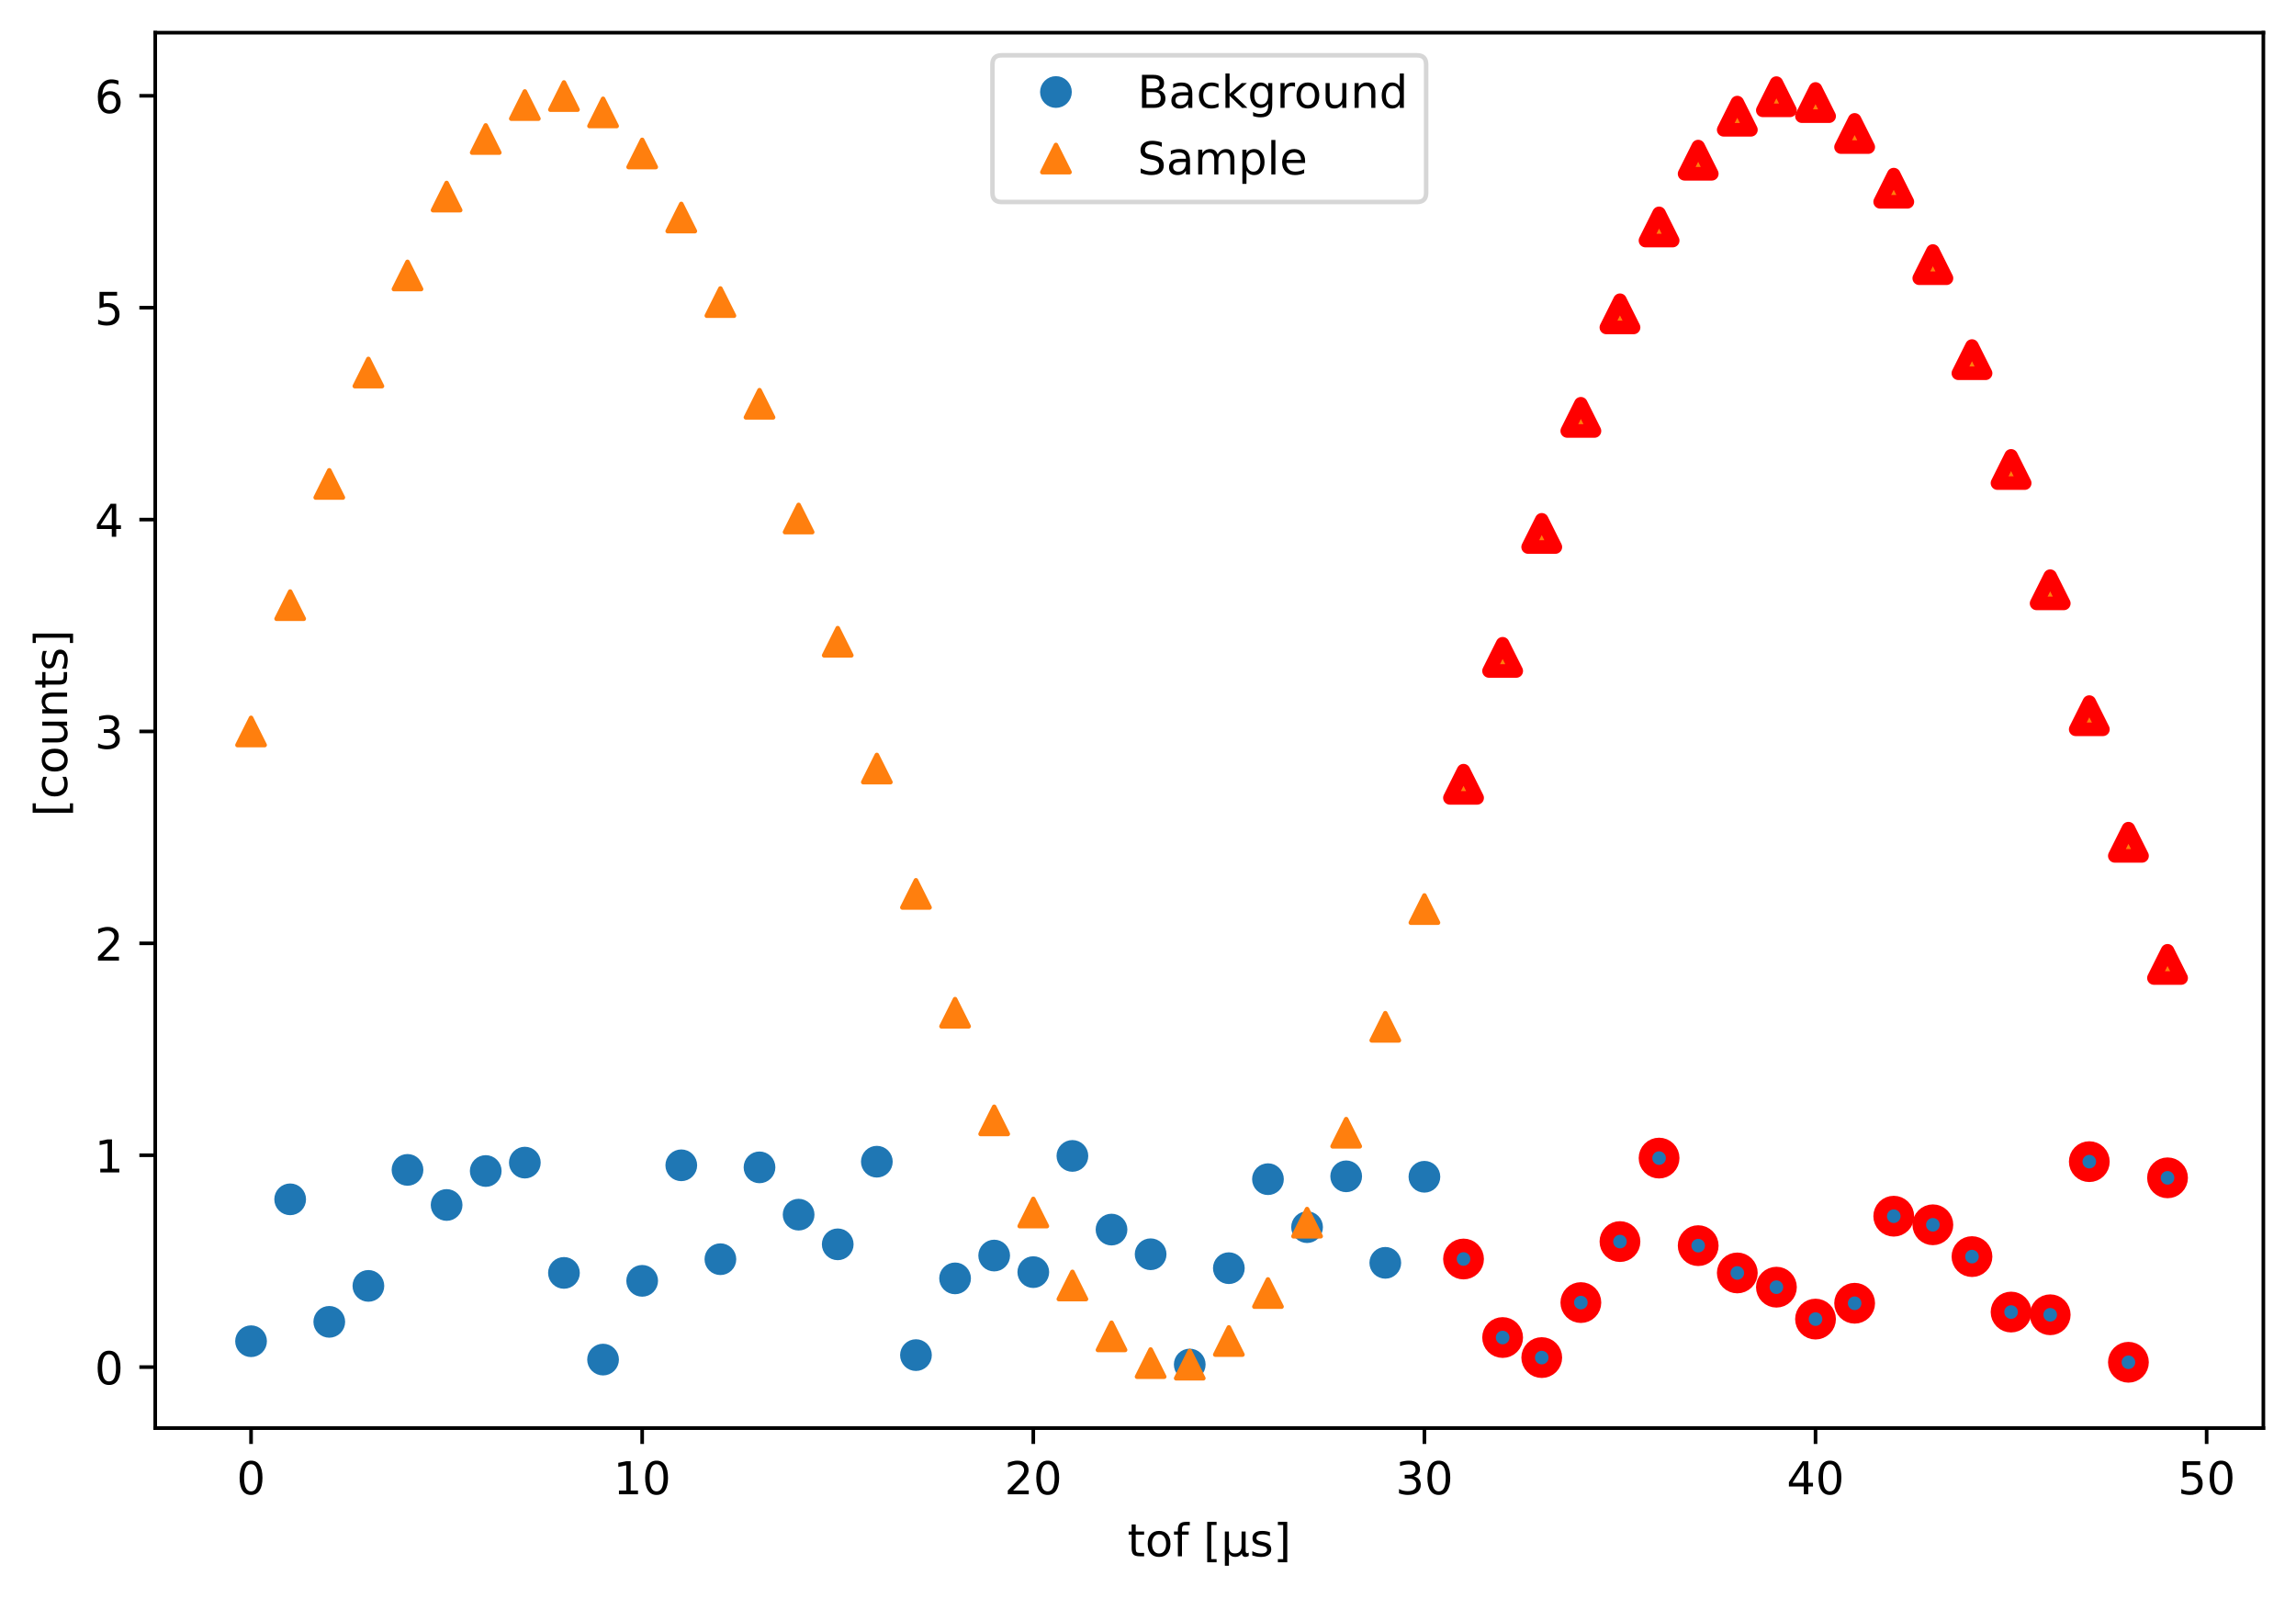 <?xml version="1.0" encoding="utf-8" standalone="no"?>
<!DOCTYPE svg PUBLIC "-//W3C//DTD SVG 1.1//EN"
  "http://www.w3.org/Graphics/SVG/1.1/DTD/svg11.dtd">
<!-- Created with matplotlib (https://matplotlib.org/) -->
<svg height="352.564pt" version="1.1" viewBox="0 0 506.441 352.564" width="506.441pt" xmlns="http://www.w3.org/2000/svg" xmlns:xlink="http://www.w3.org/1999/xlink">
 <defs>
  <style type="text/css">
*{stroke-linecap:butt;stroke-linejoin:round;}
  </style>
 </defs>
 <g id="figure_1">
  <g id="patch_1">
   <path d="M -0 352.564 
L 506.441 352.564 
L 506.441 0 
L -0 0 
z
" style="fill:#ffffff;"/>
  </g>
  <g id="axes_1">
   <g id="patch_2">
    <path d="M 34.241 315.007 
L 499.241 315.007 
L 499.241 7.2 
L 34.241 7.2 
z
" style="fill:#ffffff;"/>
   </g>
   <g id="matplotlib.axis_1">
    <g id="xtick_1">
     <g id="line2d_1">
      <defs>
       <path d="M 0 0 
L 0 3.5 
" id="m956b25d2ce" style="stroke:#000000;stroke-width:0.8;"/>
      </defs>
      <g>
       <use style="stroke:#000000;stroke-width:0.8;" x="55.377" xlink:href="#m956b25d2ce" y="315.007"/>
      </g>
     </g>
     <g id="text_1">
      <!-- 0 -->
      <defs>
       <path d="M 31.781 66.406 
Q 24.172 66.406 20.328 58.906 
Q 16.5 51.422 16.5 36.375 
Q 16.5 21.391 20.328 13.891 
Q 24.172 6.391 31.781 6.391 
Q 39.453 6.391 43.281 13.891 
Q 47.125 21.391 47.125 36.375 
Q 47.125 51.422 43.281 58.906 
Q 39.453 66.406 31.781 66.406 
z
M 31.781 74.219 
Q 44.047 74.219 50.516 64.516 
Q 56.984 54.828 56.984 36.375 
Q 56.984 17.969 50.516 8.266 
Q 44.047 -1.422 31.781 -1.422 
Q 19.531 -1.422 13.062 8.266 
Q 6.594 17.969 6.594 36.375 
Q 6.594 54.828 13.062 64.516 
Q 19.531 74.219 31.781 74.219 
z
" id="DejaVuSans-48"/>
      </defs>
      <g transform="translate(52.196 329.606)scale(0.1 -0.1)">
       <use xlink:href="#DejaVuSans-48"/>
      </g>
     </g>
    </g>
    <g id="xtick_2">
     <g id="line2d_2">
      <g>
       <use style="stroke:#000000;stroke-width:0.8;" x="141.648" xlink:href="#m956b25d2ce" y="315.007"/>
      </g>
     </g>
     <g id="text_2">
      <!-- 10 -->
      <defs>
       <path d="M 12.406 8.297 
L 28.516 8.297 
L 28.516 63.922 
L 10.984 60.406 
L 10.984 69.391 
L 28.422 72.906 
L 38.281 72.906 
L 38.281 8.297 
L 54.391 8.297 
L 54.391 0 
L 12.406 0 
z
" id="DejaVuSans-49"/>
      </defs>
      <g transform="translate(135.285 329.606)scale(0.1 -0.1)">
       <use xlink:href="#DejaVuSans-49"/>
       <use x="63.623" xlink:href="#DejaVuSans-48"/>
      </g>
     </g>
    </g>
    <g id="xtick_3">
     <g id="line2d_3">
      <g>
       <use style="stroke:#000000;stroke-width:0.8;" x="227.919" xlink:href="#m956b25d2ce" y="315.007"/>
      </g>
     </g>
     <g id="text_3">
      <!-- 20 -->
      <defs>
       <path d="M 19.188 8.297 
L 53.609 8.297 
L 53.609 0 
L 7.328 0 
L 7.328 8.297 
Q 12.938 14.109 22.625 23.891 
Q 32.328 33.688 34.812 36.531 
Q 39.547 41.844 41.422 45.531 
Q 43.312 49.219 43.312 52.781 
Q 43.312 58.594 39.234 62.25 
Q 35.156 65.922 28.609 65.922 
Q 23.969 65.922 18.812 64.312 
Q 13.672 62.703 7.812 59.422 
L 7.812 69.391 
Q 13.766 71.781 18.938 73 
Q 24.125 74.219 28.422 74.219 
Q 39.75 74.219 46.484 68.547 
Q 53.219 62.891 53.219 53.422 
Q 53.219 48.922 51.531 44.891 
Q 49.859 40.875 45.406 35.406 
Q 44.188 33.984 37.641 27.219 
Q 31.109 20.453 19.188 8.297 
z
" id="DejaVuSans-50"/>
      </defs>
      <g transform="translate(221.556 329.606)scale(0.1 -0.1)">
       <use xlink:href="#DejaVuSans-50"/>
       <use x="63.623" xlink:href="#DejaVuSans-48"/>
      </g>
     </g>
    </g>
    <g id="xtick_4">
     <g id="line2d_4">
      <g>
       <use style="stroke:#000000;stroke-width:0.8;" x="314.19" xlink:href="#m956b25d2ce" y="315.007"/>
      </g>
     </g>
     <g id="text_4">
      <!-- 30 -->
      <defs>
       <path d="M 40.578 39.312 
Q 47.656 37.797 51.625 33 
Q 55.609 28.219 55.609 21.188 
Q 55.609 10.406 48.188 4.484 
Q 40.766 -1.422 27.094 -1.422 
Q 22.516 -1.422 17.656 -0.516 
Q 12.797 0.391 7.625 2.203 
L 7.625 11.719 
Q 11.719 9.328 16.594 8.109 
Q 21.484 6.891 26.812 6.891 
Q 36.078 6.891 40.938 10.547 
Q 45.797 14.203 45.797 21.188 
Q 45.797 27.641 41.281 31.266 
Q 36.766 34.906 28.719 34.906 
L 20.219 34.906 
L 20.219 43.016 
L 29.109 43.016 
Q 36.375 43.016 40.234 45.922 
Q 44.094 48.828 44.094 54.297 
Q 44.094 59.906 40.109 62.906 
Q 36.141 65.922 28.719 65.922 
Q 24.656 65.922 20.016 65.031 
Q 15.375 64.156 9.812 62.312 
L 9.812 71.094 
Q 15.438 72.656 20.344 73.438 
Q 25.25 74.219 29.594 74.219 
Q 40.828 74.219 47.359 69.109 
Q 53.906 64.016 53.906 55.328 
Q 53.906 49.266 50.438 45.094 
Q 46.969 40.922 40.578 39.312 
z
" id="DejaVuSans-51"/>
      </defs>
      <g transform="translate(307.827 329.606)scale(0.1 -0.1)">
       <use xlink:href="#DejaVuSans-51"/>
       <use x="63.623" xlink:href="#DejaVuSans-48"/>
      </g>
     </g>
    </g>
    <g id="xtick_5">
     <g id="line2d_5">
      <g>
       <use style="stroke:#000000;stroke-width:0.8;" x="400.46" xlink:href="#m956b25d2ce" y="315.007"/>
      </g>
     </g>
     <g id="text_5">
      <!-- 40 -->
      <defs>
       <path d="M 37.797 64.312 
L 12.891 25.391 
L 37.797 25.391 
z
M 35.203 72.906 
L 47.609 72.906 
L 47.609 25.391 
L 58.016 25.391 
L 58.016 17.188 
L 47.609 17.188 
L 47.609 0 
L 37.797 0 
L 37.797 17.188 
L 4.891 17.188 
L 4.891 26.703 
z
" id="DejaVuSans-52"/>
      </defs>
      <g transform="translate(394.098 329.606)scale(0.1 -0.1)">
       <use xlink:href="#DejaVuSans-52"/>
       <use x="63.623" xlink:href="#DejaVuSans-48"/>
      </g>
     </g>
    </g>
    <g id="xtick_6">
     <g id="line2d_6">
      <g>
       <use style="stroke:#000000;stroke-width:0.8;" x="486.731" xlink:href="#m956b25d2ce" y="315.007"/>
      </g>
     </g>
     <g id="text_6">
      <!-- 50 -->
      <defs>
       <path d="M 10.797 72.906 
L 49.516 72.906 
L 49.516 64.594 
L 19.828 64.594 
L 19.828 46.734 
Q 21.969 47.469 24.109 47.828 
Q 26.266 48.188 28.422 48.188 
Q 40.625 48.188 47.75 41.5 
Q 54.891 34.812 54.891 23.391 
Q 54.891 11.625 47.562 5.094 
Q 40.234 -1.422 26.906 -1.422 
Q 22.312 -1.422 17.547 -0.641 
Q 12.797 0.141 7.719 1.703 
L 7.719 11.625 
Q 12.109 9.234 16.797 8.062 
Q 21.484 6.891 26.703 6.891 
Q 35.156 6.891 40.078 11.328 
Q 45.016 15.766 45.016 23.391 
Q 45.016 31 40.078 35.438 
Q 35.156 39.891 26.703 39.891 
Q 22.75 39.891 18.812 39.016 
Q 14.891 38.141 10.797 36.281 
z
" id="DejaVuSans-53"/>
      </defs>
      <g transform="translate(480.369 329.606)scale(0.1 -0.1)">
       <use xlink:href="#DejaVuSans-53"/>
       <use x="63.623" xlink:href="#DejaVuSans-48"/>
      </g>
     </g>
    </g>
    <g id="text_7">
     <!-- tof [μs] -->
     <defs>
      <path d="M 18.312 70.219 
L 18.312 54.688 
L 36.812 54.688 
L 36.812 47.703 
L 18.312 47.703 
L 18.312 18.016 
Q 18.312 11.328 20.141 9.422 
Q 21.969 7.516 27.594 7.516 
L 36.812 7.516 
L 36.812 0 
L 27.594 0 
Q 17.188 0 13.234 3.875 
Q 9.281 7.766 9.281 18.016 
L 9.281 47.703 
L 2.688 47.703 
L 2.688 54.688 
L 9.281 54.688 
L 9.281 70.219 
z
" id="DejaVuSans-116"/>
      <path d="M 30.609 48.391 
Q 23.391 48.391 19.188 42.75 
Q 14.984 37.109 14.984 27.297 
Q 14.984 17.484 19.156 11.844 
Q 23.344 6.203 30.609 6.203 
Q 37.797 6.203 41.984 11.859 
Q 46.188 17.531 46.188 27.297 
Q 46.188 37.016 41.984 42.703 
Q 37.797 48.391 30.609 48.391 
z
M 30.609 56 
Q 42.328 56 49.016 48.375 
Q 55.719 40.766 55.719 27.297 
Q 55.719 13.875 49.016 6.219 
Q 42.328 -1.422 30.609 -1.422 
Q 18.844 -1.422 12.172 6.219 
Q 5.516 13.875 5.516 27.297 
Q 5.516 40.766 12.172 48.375 
Q 18.844 56 30.609 56 
z
" id="DejaVuSans-111"/>
      <path d="M 37.109 75.984 
L 37.109 68.5 
L 28.516 68.5 
Q 23.688 68.5 21.797 66.547 
Q 19.922 64.594 19.922 59.516 
L 19.922 54.688 
L 34.719 54.688 
L 34.719 47.703 
L 19.922 47.703 
L 19.922 0 
L 10.891 0 
L 10.891 47.703 
L 2.297 47.703 
L 2.297 54.688 
L 10.891 54.688 
L 10.891 58.5 
Q 10.891 67.625 15.141 71.797 
Q 19.391 75.984 28.609 75.984 
z
" id="DejaVuSans-102"/>
      <path id="DejaVuSans-32"/>
      <path d="M 8.594 75.984 
L 29.297 75.984 
L 29.297 69 
L 17.578 69 
L 17.578 -6.203 
L 29.297 -6.203 
L 29.297 -13.188 
L 8.594 -13.188 
z
" id="DejaVuSans-91"/>
      <path d="M 8.5 -20.797 
L 8.5 54.688 
L 17.484 54.688 
L 17.484 20.703 
Q 17.484 13.625 20.844 10 
Q 24.219 6.391 30.812 6.391 
Q 38.031 6.391 41.672 10.484 
Q 45.312 14.594 45.312 22.797 
L 45.312 54.688 
L 54.297 54.688 
L 54.297 12.594 
Q 54.297 9.672 55.141 8.281 
Q 56 6.891 57.812 6.891 
Q 58.25 6.891 59.031 7.156 
Q 59.812 7.422 61.188 8.016 
L 61.188 0.781 
Q 59.188 -0.344 57.391 -0.875 
Q 55.609 -1.422 53.906 -1.422 
Q 50.531 -1.422 48.531 0.484 
Q 46.531 2.391 45.797 6.297 
Q 43.359 2.438 39.812 0.5 
Q 36.281 -1.422 31.5 -1.422 
Q 26.516 -1.422 23.016 0.484 
Q 19.531 2.391 17.484 6.203 
L 17.484 -20.797 
z
" id="DejaVuSans-956"/>
      <path d="M 44.281 53.078 
L 44.281 44.578 
Q 40.484 46.531 36.375 47.5 
Q 32.281 48.484 27.875 48.484 
Q 21.188 48.484 17.844 46.438 
Q 14.5 44.391 14.5 40.281 
Q 14.5 37.156 16.891 35.375 
Q 19.281 33.594 26.516 31.984 
L 29.594 31.297 
Q 39.156 29.25 43.188 25.516 
Q 47.219 21.781 47.219 15.094 
Q 47.219 7.469 41.188 3.016 
Q 35.156 -1.422 24.609 -1.422 
Q 20.219 -1.422 15.453 -0.562 
Q 10.688 0.297 5.422 2 
L 5.422 11.281 
Q 10.406 8.688 15.234 7.391 
Q 20.062 6.109 24.812 6.109 
Q 31.156 6.109 34.562 8.281 
Q 37.984 10.453 37.984 14.406 
Q 37.984 18.062 35.516 20.016 
Q 33.062 21.969 24.703 23.781 
L 21.578 24.516 
Q 13.234 26.266 9.516 29.906 
Q 5.812 33.547 5.812 39.891 
Q 5.812 47.609 11.281 51.797 
Q 16.75 56 26.812 56 
Q 31.781 56 36.172 55.266 
Q 40.578 54.547 44.281 53.078 
z
" id="DejaVuSans-115"/>
      <path d="M 30.422 75.984 
L 30.422 -13.188 
L 9.719 -13.188 
L 9.719 -6.203 
L 21.391 -6.203 
L 21.391 69 
L 9.719 69 
L 9.719 75.984 
z
" id="DejaVuSans-93"/>
     </defs>
     <g transform="translate(248.684 343.284)scale(0.1 -0.1)">
      <use xlink:href="#DejaVuSans-116"/>
      <use x="39.209" xlink:href="#DejaVuSans-111"/>
      <use x="100.391" xlink:href="#DejaVuSans-102"/>
      <use x="135.596" xlink:href="#DejaVuSans-32"/>
      <use x="167.383" xlink:href="#DejaVuSans-91"/>
      <use x="206.396" xlink:href="#DejaVuSans-956"/>
      <use x="270.02" xlink:href="#DejaVuSans-115"/>
      <use x="322.119" xlink:href="#DejaVuSans-93"/>
     </g>
    </g>
   </g>
   <g id="matplotlib.axis_2">
    <g id="ytick_1">
     <g id="line2d_7">
      <defs>
       <path d="M 0 0 
L -3.5 0 
" id="md25f27fea9" style="stroke:#000000;stroke-width:0.8;"/>
      </defs>
      <g>
       <use style="stroke:#000000;stroke-width:0.8;" x="34.241" xlink:href="#md25f27fea9" y="301.554"/>
      </g>
     </g>
     <g id="text_8">
      <!-- 0 -->
      <g transform="translate(20.878 305.353)scale(0.1 -0.1)">
       <use xlink:href="#DejaVuSans-48"/>
      </g>
     </g>
    </g>
    <g id="ytick_2">
     <g id="line2d_8">
      <g>
       <use style="stroke:#000000;stroke-width:0.8;" x="34.241" xlink:href="#md25f27fea9" y="254.817"/>
      </g>
     </g>
     <g id="text_9">
      <!-- 1 -->
      <g transform="translate(20.878 258.616)scale(0.1 -0.1)">
       <use xlink:href="#DejaVuSans-49"/>
      </g>
     </g>
    </g>
    <g id="ytick_3">
     <g id="line2d_9">
      <g>
       <use style="stroke:#000000;stroke-width:0.8;" x="34.241" xlink:href="#md25f27fea9" y="208.08"/>
      </g>
     </g>
     <g id="text_10">
      <!-- 2 -->
      <g transform="translate(20.878 211.879)scale(0.1 -0.1)">
       <use xlink:href="#DejaVuSans-50"/>
      </g>
     </g>
    </g>
    <g id="ytick_4">
     <g id="line2d_10">
      <g>
       <use style="stroke:#000000;stroke-width:0.8;" x="34.241" xlink:href="#md25f27fea9" y="161.343"/>
      </g>
     </g>
     <g id="text_11">
      <!-- 3 -->
      <g transform="translate(20.878 165.142)scale(0.1 -0.1)">
       <use xlink:href="#DejaVuSans-51"/>
      </g>
     </g>
    </g>
    <g id="ytick_5">
     <g id="line2d_11">
      <g>
       <use style="stroke:#000000;stroke-width:0.8;" x="34.241" xlink:href="#md25f27fea9" y="114.606"/>
      </g>
     </g>
     <g id="text_12">
      <!-- 4 -->
      <g transform="translate(20.878 118.405)scale(0.1 -0.1)">
       <use xlink:href="#DejaVuSans-52"/>
      </g>
     </g>
    </g>
    <g id="ytick_6">
     <g id="line2d_12">
      <g>
       <use style="stroke:#000000;stroke-width:0.8;" x="34.241" xlink:href="#md25f27fea9" y="67.869"/>
      </g>
     </g>
     <g id="text_13">
      <!-- 5 -->
      <g transform="translate(20.878 71.668)scale(0.1 -0.1)">
       <use xlink:href="#DejaVuSans-53"/>
      </g>
     </g>
    </g>
    <g id="ytick_7">
     <g id="line2d_13">
      <g>
       <use style="stroke:#000000;stroke-width:0.8;" x="34.241" xlink:href="#md25f27fea9" y="21.131"/>
      </g>
     </g>
     <g id="text_14">
      <!-- 6 -->
      <defs>
       <path d="M 33.016 40.375 
Q 26.375 40.375 22.484 35.828 
Q 18.609 31.297 18.609 23.391 
Q 18.609 15.531 22.484 10.953 
Q 26.375 6.391 33.016 6.391 
Q 39.656 6.391 43.531 10.953 
Q 47.406 15.531 47.406 23.391 
Q 47.406 31.297 43.531 35.828 
Q 39.656 40.375 33.016 40.375 
z
M 52.594 71.297 
L 52.594 62.312 
Q 48.875 64.062 45.094 64.984 
Q 41.312 65.922 37.594 65.922 
Q 27.828 65.922 22.672 59.328 
Q 17.531 52.734 16.797 39.406 
Q 19.672 43.656 24.016 45.922 
Q 28.375 48.188 33.594 48.188 
Q 44.578 48.188 50.953 41.516 
Q 57.328 34.859 57.328 23.391 
Q 57.328 12.156 50.688 5.359 
Q 44.047 -1.422 33.016 -1.422 
Q 20.359 -1.422 13.672 8.266 
Q 6.984 17.969 6.984 36.375 
Q 6.984 53.656 15.188 63.938 
Q 23.391 74.219 37.203 74.219 
Q 40.922 74.219 44.703 73.484 
Q 48.484 72.75 52.594 71.297 
z
" id="DejaVuSans-54"/>
      </defs>
      <g transform="translate(20.878 24.931)scale(0.1 -0.1)">
       <use xlink:href="#DejaVuSans-54"/>
      </g>
     </g>
    </g>
    <g id="text_15">
     <!--  [counts] -->
     <defs>
      <path d="M 48.781 52.594 
L 48.781 44.188 
Q 44.969 46.297 41.141 47.344 
Q 37.312 48.391 33.406 48.391 
Q 24.656 48.391 19.812 42.844 
Q 14.984 37.312 14.984 27.297 
Q 14.984 17.281 19.812 11.734 
Q 24.656 6.203 33.406 6.203 
Q 37.312 6.203 41.141 7.25 
Q 44.969 8.297 48.781 10.406 
L 48.781 2.094 
Q 45.016 0.344 40.984 -0.531 
Q 36.969 -1.422 32.422 -1.422 
Q 20.062 -1.422 12.781 6.344 
Q 5.516 14.109 5.516 27.297 
Q 5.516 40.672 12.859 48.328 
Q 20.219 56 33.016 56 
Q 37.156 56 41.109 55.141 
Q 45.062 54.297 48.781 52.594 
z
" id="DejaVuSans-99"/>
      <path d="M 8.5 21.578 
L 8.5 54.688 
L 17.484 54.688 
L 17.484 21.922 
Q 17.484 14.156 20.5 10.266 
Q 23.531 6.391 29.594 6.391 
Q 36.859 6.391 41.078 11.031 
Q 45.312 15.672 45.312 23.688 
L 45.312 54.688 
L 54.297 54.688 
L 54.297 0 
L 45.312 0 
L 45.312 8.406 
Q 42.047 3.422 37.719 1 
Q 33.406 -1.422 27.688 -1.422 
Q 18.266 -1.422 13.375 4.438 
Q 8.5 10.297 8.5 21.578 
z
M 31.109 56 
z
" id="DejaVuSans-117"/>
      <path d="M 54.891 33.016 
L 54.891 0 
L 45.906 0 
L 45.906 32.719 
Q 45.906 40.484 42.875 44.328 
Q 39.844 48.188 33.797 48.188 
Q 26.516 48.188 22.312 43.547 
Q 18.109 38.922 18.109 30.906 
L 18.109 0 
L 9.078 0 
L 9.078 54.688 
L 18.109 54.688 
L 18.109 46.188 
Q 21.344 51.125 25.703 53.562 
Q 30.078 56 35.797 56 
Q 45.219 56 50.047 50.172 
Q 54.891 44.344 54.891 33.016 
z
" id="DejaVuSans-110"/>
     </defs>
     <g transform="translate(14.798 183.305)rotate(-90)scale(0.1 -0.1)">
      <use xlink:href="#DejaVuSans-32"/>
      <use x="31.787" xlink:href="#DejaVuSans-91"/>
      <use x="70.801" xlink:href="#DejaVuSans-99"/>
      <use x="125.781" xlink:href="#DejaVuSans-111"/>
      <use x="186.963" xlink:href="#DejaVuSans-117"/>
      <use x="250.342" xlink:href="#DejaVuSans-110"/>
      <use x="313.721" xlink:href="#DejaVuSans-116"/>
      <use x="352.93" xlink:href="#DejaVuSans-115"/>
      <use x="405.029" xlink:href="#DejaVuSans-93"/>
     </g>
    </g>
   </g>
   <g id="patch_3">
    <path d="M 34.241 315.007 
L 34.241 7.2 
" style="fill:none;stroke:#000000;stroke-linecap:square;stroke-linejoin:miter;stroke-width:0.8;"/>
   </g>
   <g id="patch_4">
    <path d="M 499.241 315.007 
L 499.241 7.2 
" style="fill:none;stroke:#000000;stroke-linecap:square;stroke-linejoin:miter;stroke-width:0.8;"/>
   </g>
   <g id="patch_5">
    <path d="M 34.241 315.007 
L 499.241 315.007 
" style="fill:none;stroke:#000000;stroke-linecap:square;stroke-linejoin:miter;stroke-width:0.8;"/>
   </g>
   <g id="patch_6">
    <path d="M 34.241 7.2 
L 499.241 7.2 
" style="fill:none;stroke:#000000;stroke-linecap:square;stroke-linejoin:miter;stroke-width:0.8;"/>
   </g>
   <g id="legend_1">
    <g id="patch_7">
     <path d="M 220.913 44.556 
L 312.568 44.556 
Q 314.568 44.556 314.568 42.556 
L 314.568 14.2 
Q 314.568 12.2 312.568 12.2 
L 220.913 12.2 
Q 218.913 12.2 218.913 14.2 
L 218.913 42.556 
Q 218.913 44.556 220.913 44.556 
z
" style="fill:#ffffff;opacity:0.8;stroke:#cccccc;stroke-linejoin:miter;"/>
    </g>
    <g id="line2d_14"/>
    <g id="line2d_15">
     <defs>
      <path d="M 0 3 
C 0.796 3 1.559 2.684 2.121 2.121 
C 2.684 1.559 3 0.796 3 0 
C 3 -0.796 2.684 -1.559 2.121 -2.121 
C 1.559 -2.684 0.796 -3 0 -3 
C -0.796 -3 -1.559 -2.684 -2.121 -2.121 
C -2.684 -1.559 -3 -0.796 -3 0 
C -3 0.796 -2.684 1.559 -2.121 2.121 
C -1.559 2.684 -0.796 3 0 3 
z
" id="m55ad6d431c" style="stroke:#1f77b4;"/>
     </defs>
     <g>
      <use style="fill:#1f77b4;stroke:#1f77b4;" x="232.913" xlink:href="#m55ad6d431c" y="20.298"/>
     </g>
    </g>
    <g id="text_16">
     <!-- Background -->
     <defs>
      <path d="M 19.672 34.812 
L 19.672 8.109 
L 35.5 8.109 
Q 43.453 8.109 47.281 11.406 
Q 51.125 14.703 51.125 21.484 
Q 51.125 28.328 47.281 31.562 
Q 43.453 34.812 35.5 34.812 
z
M 19.672 64.797 
L 19.672 42.828 
L 34.281 42.828 
Q 41.5 42.828 45.031 45.531 
Q 48.578 48.25 48.578 53.812 
Q 48.578 59.328 45.031 62.062 
Q 41.5 64.797 34.281 64.797 
z
M 9.812 72.906 
L 35.016 72.906 
Q 46.297 72.906 52.391 68.219 
Q 58.5 63.531 58.5 54.891 
Q 58.5 48.188 55.375 44.234 
Q 52.25 40.281 46.188 39.312 
Q 53.469 37.75 57.5 32.781 
Q 61.531 27.828 61.531 20.406 
Q 61.531 10.641 54.891 5.312 
Q 48.25 0 35.984 0 
L 9.812 0 
z
" id="DejaVuSans-66"/>
      <path d="M 34.281 27.484 
Q 23.391 27.484 19.188 25 
Q 14.984 22.516 14.984 16.5 
Q 14.984 11.719 18.141 8.906 
Q 21.297 6.109 26.703 6.109 
Q 34.188 6.109 38.703 11.406 
Q 43.219 16.703 43.219 25.484 
L 43.219 27.484 
z
M 52.203 31.203 
L 52.203 0 
L 43.219 0 
L 43.219 8.297 
Q 40.141 3.328 35.547 0.953 
Q 30.953 -1.422 24.312 -1.422 
Q 15.922 -1.422 10.953 3.297 
Q 6 8.016 6 15.922 
Q 6 25.141 12.172 29.828 
Q 18.359 34.516 30.609 34.516 
L 43.219 34.516 
L 43.219 35.406 
Q 43.219 41.609 39.141 45 
Q 35.062 48.391 27.688 48.391 
Q 23 48.391 18.547 47.266 
Q 14.109 46.141 10.016 43.891 
L 10.016 52.203 
Q 14.938 54.109 19.578 55.047 
Q 24.219 56 28.609 56 
Q 40.484 56 46.344 49.844 
Q 52.203 43.703 52.203 31.203 
z
" id="DejaVuSans-97"/>
      <path d="M 9.078 75.984 
L 18.109 75.984 
L 18.109 31.109 
L 44.922 54.688 
L 56.391 54.688 
L 27.391 29.109 
L 57.625 0 
L 45.906 0 
L 18.109 26.703 
L 18.109 0 
L 9.078 0 
z
" id="DejaVuSans-107"/>
      <path d="M 45.406 27.984 
Q 45.406 37.75 41.375 43.109 
Q 37.359 48.484 30.078 48.484 
Q 22.859 48.484 18.828 43.109 
Q 14.797 37.75 14.797 27.984 
Q 14.797 18.266 18.828 12.891 
Q 22.859 7.516 30.078 7.516 
Q 37.359 7.516 41.375 12.891 
Q 45.406 18.266 45.406 27.984 
z
M 54.391 6.781 
Q 54.391 -7.172 48.188 -13.984 
Q 42 -20.797 29.203 -20.797 
Q 24.469 -20.797 20.266 -20.094 
Q 16.062 -19.391 12.109 -17.922 
L 12.109 -9.188 
Q 16.062 -11.328 19.922 -12.344 
Q 23.781 -13.375 27.781 -13.375 
Q 36.625 -13.375 41.016 -8.766 
Q 45.406 -4.156 45.406 5.172 
L 45.406 9.625 
Q 42.625 4.781 38.281 2.391 
Q 33.938 0 27.875 0 
Q 17.828 0 11.672 7.656 
Q 5.516 15.328 5.516 27.984 
Q 5.516 40.672 11.672 48.328 
Q 17.828 56 27.875 56 
Q 33.938 56 38.281 53.609 
Q 42.625 51.219 45.406 46.391 
L 45.406 54.688 
L 54.391 54.688 
z
" id="DejaVuSans-103"/>
      <path d="M 41.109 46.297 
Q 39.594 47.172 37.812 47.578 
Q 36.031 48 33.891 48 
Q 26.266 48 22.188 43.047 
Q 18.109 38.094 18.109 28.812 
L 18.109 0 
L 9.078 0 
L 9.078 54.688 
L 18.109 54.688 
L 18.109 46.188 
Q 20.953 51.172 25.484 53.578 
Q 30.031 56 36.531 56 
Q 37.453 56 38.578 55.875 
Q 39.703 55.766 41.062 55.516 
z
" id="DejaVuSans-114"/>
      <path d="M 45.406 46.391 
L 45.406 75.984 
L 54.391 75.984 
L 54.391 0 
L 45.406 0 
L 45.406 8.203 
Q 42.578 3.328 38.25 0.953 
Q 33.938 -1.422 27.875 -1.422 
Q 17.969 -1.422 11.734 6.484 
Q 5.516 14.406 5.516 27.297 
Q 5.516 40.188 11.734 48.094 
Q 17.969 56 27.875 56 
Q 33.938 56 38.25 53.625 
Q 42.578 51.266 45.406 46.391 
z
M 14.797 27.297 
Q 14.797 17.391 18.875 11.75 
Q 22.953 6.109 30.078 6.109 
Q 37.203 6.109 41.297 11.75 
Q 45.406 17.391 45.406 27.297 
Q 45.406 37.203 41.297 42.844 
Q 37.203 48.484 30.078 48.484 
Q 22.953 48.484 18.875 42.844 
Q 14.797 37.203 14.797 27.297 
z
" id="DejaVuSans-100"/>
     </defs>
     <g transform="translate(250.913 23.798)scale(0.1 -0.1)">
      <use xlink:href="#DejaVuSans-66"/>
      <use x="68.604" xlink:href="#DejaVuSans-97"/>
      <use x="129.883" xlink:href="#DejaVuSans-99"/>
      <use x="184.863" xlink:href="#DejaVuSans-107"/>
      <use x="242.773" xlink:href="#DejaVuSans-103"/>
      <use x="306.25" xlink:href="#DejaVuSans-114"/>
      <use x="345.113" xlink:href="#DejaVuSans-111"/>
      <use x="406.295" xlink:href="#DejaVuSans-117"/>
      <use x="469.674" xlink:href="#DejaVuSans-110"/>
      <use x="533.053" xlink:href="#DejaVuSans-100"/>
     </g>
    </g>
    <g id="line2d_16"/>
    <g id="line2d_17">
     <defs>
      <path d="M 0 -3 
L -3 3 
L 3 3 
z
" id="m1ed5fdb360" style="stroke:#ff7f0e;stroke-linejoin:miter;"/>
     </defs>
     <g>
      <use style="fill:#ff7f0e;stroke:#ff7f0e;stroke-linejoin:miter;" x="232.913" xlink:href="#m1ed5fdb360" y="34.977"/>
     </g>
    </g>
    <g id="text_17">
     <!-- Sample -->
     <defs>
      <path d="M 53.516 70.516 
L 53.516 60.891 
Q 47.906 63.578 42.922 64.891 
Q 37.938 66.219 33.297 66.219 
Q 25.25 66.219 20.875 63.094 
Q 16.5 59.969 16.5 54.203 
Q 16.5 49.359 19.406 46.891 
Q 22.312 44.438 30.422 42.922 
L 36.375 41.703 
Q 47.406 39.594 52.656 34.297 
Q 57.906 29 57.906 20.125 
Q 57.906 9.516 50.797 4.047 
Q 43.703 -1.422 29.984 -1.422 
Q 24.812 -1.422 18.969 -0.25 
Q 13.141 0.922 6.891 3.219 
L 6.891 13.375 
Q 12.891 10.016 18.656 8.297 
Q 24.422 6.594 29.984 6.594 
Q 38.422 6.594 43.016 9.906 
Q 47.609 13.234 47.609 19.391 
Q 47.609 24.75 44.312 27.781 
Q 41.016 30.812 33.5 32.328 
L 27.484 33.5 
Q 16.453 35.688 11.516 40.375 
Q 6.594 45.062 6.594 53.422 
Q 6.594 63.094 13.406 68.656 
Q 20.219 74.219 32.172 74.219 
Q 37.312 74.219 42.625 73.281 
Q 47.953 72.359 53.516 70.516 
z
" id="DejaVuSans-83"/>
      <path d="M 52 44.188 
Q 55.375 50.25 60.062 53.125 
Q 64.75 56 71.094 56 
Q 79.641 56 84.281 50.016 
Q 88.922 44.047 88.922 33.016 
L 88.922 0 
L 79.891 0 
L 79.891 32.719 
Q 79.891 40.578 77.094 44.375 
Q 74.312 48.188 68.609 48.188 
Q 61.625 48.188 57.562 43.547 
Q 53.516 38.922 53.516 30.906 
L 53.516 0 
L 44.484 0 
L 44.484 32.719 
Q 44.484 40.625 41.703 44.406 
Q 38.922 48.188 33.109 48.188 
Q 26.219 48.188 22.156 43.531 
Q 18.109 38.875 18.109 30.906 
L 18.109 0 
L 9.078 0 
L 9.078 54.688 
L 18.109 54.688 
L 18.109 46.188 
Q 21.188 51.219 25.484 53.609 
Q 29.781 56 35.688 56 
Q 41.656 56 45.828 52.969 
Q 50 49.953 52 44.188 
z
" id="DejaVuSans-109"/>
      <path d="M 18.109 8.203 
L 18.109 -20.797 
L 9.078 -20.797 
L 9.078 54.688 
L 18.109 54.688 
L 18.109 46.391 
Q 20.953 51.266 25.266 53.625 
Q 29.594 56 35.594 56 
Q 45.562 56 51.781 48.094 
Q 58.016 40.188 58.016 27.297 
Q 58.016 14.406 51.781 6.484 
Q 45.562 -1.422 35.594 -1.422 
Q 29.594 -1.422 25.266 0.953 
Q 20.953 3.328 18.109 8.203 
z
M 48.688 27.297 
Q 48.688 37.203 44.609 42.844 
Q 40.531 48.484 33.406 48.484 
Q 26.266 48.484 22.188 42.844 
Q 18.109 37.203 18.109 27.297 
Q 18.109 17.391 22.188 11.75 
Q 26.266 6.109 33.406 6.109 
Q 40.531 6.109 44.609 11.75 
Q 48.688 17.391 48.688 27.297 
z
" id="DejaVuSans-112"/>
      <path d="M 9.422 75.984 
L 18.406 75.984 
L 18.406 0 
L 9.422 0 
z
" id="DejaVuSans-108"/>
      <path d="M 56.203 29.594 
L 56.203 25.203 
L 14.891 25.203 
Q 15.484 15.922 20.484 11.062 
Q 25.484 6.203 34.422 6.203 
Q 39.594 6.203 44.453 7.469 
Q 49.312 8.734 54.109 11.281 
L 54.109 2.781 
Q 49.266 0.734 44.188 -0.344 
Q 39.109 -1.422 33.891 -1.422 
Q 20.797 -1.422 13.156 6.188 
Q 5.516 13.812 5.516 26.812 
Q 5.516 40.234 12.766 48.109 
Q 20.016 56 32.328 56 
Q 43.359 56 49.781 48.891 
Q 56.203 41.797 56.203 29.594 
z
M 47.219 32.234 
Q 47.125 39.594 43.094 43.984 
Q 39.062 48.391 32.422 48.391 
Q 24.906 48.391 20.391 44.141 
Q 15.875 39.891 15.188 32.172 
z
" id="DejaVuSans-101"/>
     </defs>
     <g transform="translate(250.913 38.477)scale(0.1 -0.1)">
      <use xlink:href="#DejaVuSans-83"/>
      <use x="63.477" xlink:href="#DejaVuSans-97"/>
      <use x="124.756" xlink:href="#DejaVuSans-109"/>
      <use x="222.168" xlink:href="#DejaVuSans-112"/>
      <use x="285.645" xlink:href="#DejaVuSans-108"/>
      <use x="313.428" xlink:href="#DejaVuSans-101"/>
     </g>
    </g>
   </g>
   <g id="line2d_18">
    <g clip-path="url(#pc577837b9e)">
     <use style="fill:#1f77b4;stroke:#1f77b4;" x="55.377" xlink:href="#m55ad6d431c" y="295.845"/>
     <use style="fill:#1f77b4;stroke:#1f77b4;" x="64.004" xlink:href="#m55ad6d431c" y="264.545"/>
     <use style="fill:#1f77b4;stroke:#1f77b4;" x="72.631" xlink:href="#m55ad6d431c" y="291.569"/>
     <use style="fill:#1f77b4;stroke:#1f77b4;" x="81.258" xlink:href="#m55ad6d431c" y="283.639"/>
     <use style="fill:#1f77b4;stroke:#1f77b4;" x="89.885" xlink:href="#m55ad6d431c" y="258.052"/>
     <use style="fill:#1f77b4;stroke:#1f77b4;" x="98.512" xlink:href="#m55ad6d431c" y="265.791"/>
     <use style="fill:#1f77b4;stroke:#1f77b4;" x="107.14" xlink:href="#m55ad6d431c" y="258.299"/>
     <use style="fill:#1f77b4;stroke:#1f77b4;" x="115.767" xlink:href="#m55ad6d431c" y="256.447"/>
     <use style="fill:#1f77b4;stroke:#1f77b4;" x="124.394" xlink:href="#m55ad6d431c" y="280.774"/>
     <use style="fill:#1f77b4;stroke:#1f77b4;" x="133.021" xlink:href="#m55ad6d431c" y="299.895"/>
     <use style="fill:#1f77b4;stroke:#1f77b4;" x="141.648" xlink:href="#m55ad6d431c" y="282.524"/>
     <use style="fill:#1f77b4;stroke:#1f77b4;" x="150.275" xlink:href="#m55ad6d431c" y="257.04"/>
     <use style="fill:#1f77b4;stroke:#1f77b4;" x="158.902" xlink:href="#m55ad6d431c" y="277.752"/>
     <use style="fill:#1f77b4;stroke:#1f77b4;" x="167.529" xlink:href="#m55ad6d431c" y="257.495"/>
     <use style="fill:#1f77b4;stroke:#1f77b4;" x="176.156" xlink:href="#m55ad6d431c" y="267.927"/>
     <use style="fill:#1f77b4;stroke:#1f77b4;" x="184.783" xlink:href="#m55ad6d431c" y="274.471"/>
     <use style="fill:#1f77b4;stroke:#1f77b4;" x="193.41" xlink:href="#m55ad6d431c" y="256.244"/>
     <use style="fill:#1f77b4;stroke:#1f77b4;" x="202.037" xlink:href="#m55ad6d431c" y="298.908"/>
     <use style="fill:#1f77b4;stroke:#1f77b4;" x="210.665" xlink:href="#m55ad6d431c" y="281.981"/>
     <use style="fill:#1f77b4;stroke:#1f77b4;" x="219.292" xlink:href="#m55ad6d431c" y="276.947"/>
     <use style="fill:#1f77b4;stroke:#1f77b4;" x="227.919" xlink:href="#m55ad6d431c" y="280.603"/>
     <use style="fill:#1f77b4;stroke:#1f77b4;" x="236.546" xlink:href="#m55ad6d431c" y="254.97"/>
     <use style="fill:#1f77b4;stroke:#1f77b4;" x="245.173" xlink:href="#m55ad6d431c" y="271.219"/>
     <use style="fill:#1f77b4;stroke:#1f77b4;" x="253.8" xlink:href="#m55ad6d431c" y="276.66"/>
     <use style="fill:#1f77b4;stroke:#1f77b4;" x="262.427" xlink:href="#m55ad6d431c" y="300.98"/>
     <use style="fill:#1f77b4;stroke:#1f77b4;" x="271.054" xlink:href="#m55ad6d431c" y="279.732"/>
     <use style="fill:#1f77b4;stroke:#1f77b4;" x="279.681" xlink:href="#m55ad6d431c" y="260.099"/>
     <use style="fill:#1f77b4;stroke:#1f77b4;" x="288.308" xlink:href="#m55ad6d431c" y="270.684"/>
     <use style="fill:#1f77b4;stroke:#1f77b4;" x="296.935" xlink:href="#m55ad6d431c" y="259.47"/>
     <use style="fill:#1f77b4;stroke:#1f77b4;" x="305.563" xlink:href="#m55ad6d431c" y="278.553"/>
     <use style="fill:#1f77b4;stroke:#1f77b4;" x="314.19" xlink:href="#m55ad6d431c" y="259.568"/>
     <use style="fill:#1f77b4;stroke:#1f77b4;" x="322.817" xlink:href="#m55ad6d431c" y="277.709"/>
     <use style="fill:#1f77b4;stroke:#1f77b4;" x="331.444" xlink:href="#m55ad6d431c" y="295.029"/>
     <use style="fill:#1f77b4;stroke:#1f77b4;" x="340.071" xlink:href="#m55ad6d431c" y="299.452"/>
     <use style="fill:#1f77b4;stroke:#1f77b4;" x="348.698" xlink:href="#m55ad6d431c" y="287.32"/>
     <use style="fill:#1f77b4;stroke:#1f77b4;" x="357.325" xlink:href="#m55ad6d431c" y="273.866"/>
     <use style="fill:#1f77b4;stroke:#1f77b4;" x="365.952" xlink:href="#m55ad6d431c" y="255.449"/>
     <use style="fill:#1f77b4;stroke:#1f77b4;" x="374.579" xlink:href="#m55ad6d431c" y="274.763"/>
     <use style="fill:#1f77b4;stroke:#1f77b4;" x="383.206" xlink:href="#m55ad6d431c" y="280.783"/>
     <use style="fill:#1f77b4;stroke:#1f77b4;" x="391.833" xlink:href="#m55ad6d431c" y="283.923"/>
     <use style="fill:#1f77b4;stroke:#1f77b4;" x="400.46" xlink:href="#m55ad6d431c" y="290.963"/>
     <use style="fill:#1f77b4;stroke:#1f77b4;" x="409.088" xlink:href="#m55ad6d431c" y="287.467"/>
     <use style="fill:#1f77b4;stroke:#1f77b4;" x="417.715" xlink:href="#m55ad6d431c" y="268.267"/>
     <use style="fill:#1f77b4;stroke:#1f77b4;" x="426.342" xlink:href="#m55ad6d431c" y="270.161"/>
     <use style="fill:#1f77b4;stroke:#1f77b4;" x="434.969" xlink:href="#m55ad6d431c" y="277.179"/>
     <use style="fill:#1f77b4;stroke:#1f77b4;" x="443.596" xlink:href="#m55ad6d431c" y="289.411"/>
     <use style="fill:#1f77b4;stroke:#1f77b4;" x="452.223" xlink:href="#m55ad6d431c" y="290.009"/>
     <use style="fill:#1f77b4;stroke:#1f77b4;" x="460.85" xlink:href="#m55ad6d431c" y="256.236"/>
     <use style="fill:#1f77b4;stroke:#1f77b4;" x="469.477" xlink:href="#m55ad6d431c" y="300.485"/>
     <use style="fill:#1f77b4;stroke:#1f77b4;" x="478.104" xlink:href="#m55ad6d431c" y="259.804"/>
    </g>
   </g>
   <g id="line2d_19">
    <defs>
     <path d="M 0 3 
C 0.796 3 1.559 2.684 2.121 2.121 
C 2.684 1.559 3 0.796 3 0 
C 3 -0.796 2.684 -1.559 2.121 -2.121 
C 1.559 -2.684 0.796 -3 0 -3 
C -0.796 -3 -1.559 -2.684 -2.121 -2.121 
C -2.684 -1.559 -3 -0.796 -3 0 
C -3 0.796 -2.684 1.559 -2.121 2.121 
C -1.559 2.684 -0.796 3 0 3 
z
" id="meded360921" style="stroke:#ff0000;stroke-width:3;"/>
    </defs>
    <g clip-path="url(#pc577837b9e)">
     <use style="fill:#1f77b4;stroke:#ff0000;stroke-width:3;" x="322.817" xlink:href="#meded360921" y="277.709"/>
     <use style="fill:#1f77b4;stroke:#ff0000;stroke-width:3;" x="331.444" xlink:href="#meded360921" y="295.029"/>
     <use style="fill:#1f77b4;stroke:#ff0000;stroke-width:3;" x="340.071" xlink:href="#meded360921" y="299.452"/>
     <use style="fill:#1f77b4;stroke:#ff0000;stroke-width:3;" x="348.698" xlink:href="#meded360921" y="287.32"/>
     <use style="fill:#1f77b4;stroke:#ff0000;stroke-width:3;" x="357.325" xlink:href="#meded360921" y="273.866"/>
     <use style="fill:#1f77b4;stroke:#ff0000;stroke-width:3;" x="365.952" xlink:href="#meded360921" y="255.449"/>
     <use style="fill:#1f77b4;stroke:#ff0000;stroke-width:3;" x="374.579" xlink:href="#meded360921" y="274.763"/>
     <use style="fill:#1f77b4;stroke:#ff0000;stroke-width:3;" x="383.206" xlink:href="#meded360921" y="280.783"/>
     <use style="fill:#1f77b4;stroke:#ff0000;stroke-width:3;" x="391.833" xlink:href="#meded360921" y="283.923"/>
     <use style="fill:#1f77b4;stroke:#ff0000;stroke-width:3;" x="400.46" xlink:href="#meded360921" y="290.963"/>
     <use style="fill:#1f77b4;stroke:#ff0000;stroke-width:3;" x="409.088" xlink:href="#meded360921" y="287.467"/>
     <use style="fill:#1f77b4;stroke:#ff0000;stroke-width:3;" x="417.715" xlink:href="#meded360921" y="268.267"/>
     <use style="fill:#1f77b4;stroke:#ff0000;stroke-width:3;" x="426.342" xlink:href="#meded360921" y="270.161"/>
     <use style="fill:#1f77b4;stroke:#ff0000;stroke-width:3;" x="434.969" xlink:href="#meded360921" y="277.179"/>
     <use style="fill:#1f77b4;stroke:#ff0000;stroke-width:3;" x="443.596" xlink:href="#meded360921" y="289.411"/>
     <use style="fill:#1f77b4;stroke:#ff0000;stroke-width:3;" x="452.223" xlink:href="#meded360921" y="290.009"/>
     <use style="fill:#1f77b4;stroke:#ff0000;stroke-width:3;" x="460.85" xlink:href="#meded360921" y="256.236"/>
     <use style="fill:#1f77b4;stroke:#ff0000;stroke-width:3;" x="469.477" xlink:href="#meded360921" y="300.485"/>
     <use style="fill:#1f77b4;stroke:#ff0000;stroke-width:3;" x="478.104" xlink:href="#meded360921" y="259.804"/>
    </g>
   </g>
   <g id="line2d_20">
    <g clip-path="url(#pc577837b9e)">
     <use style="fill:#ff7f0e;stroke:#ff7f0e;stroke-linejoin:miter;" x="55.377" xlink:href="#m1ed5fdb360" y="161.343"/>
     <use style="fill:#ff7f0e;stroke:#ff7f0e;stroke-linejoin:miter;" x="64.004" xlink:href="#m1ed5fdb360" y="133.487"/>
     <use style="fill:#ff7f0e;stroke:#ff7f0e;stroke-linejoin:miter;" x="72.631" xlink:href="#m1ed5fdb360" y="106.742"/>
     <use style="fill:#ff7f0e;stroke:#ff7f0e;stroke-linejoin:miter;" x="81.258" xlink:href="#m1ed5fdb360" y="82.173"/>
     <use style="fill:#ff7f0e;stroke:#ff7f0e;stroke-linejoin:miter;" x="89.885" xlink:href="#m1ed5fdb360" y="60.761"/>
     <use style="fill:#ff7f0e;stroke:#ff7f0e;stroke-linejoin:miter;" x="98.512" xlink:href="#m1ed5fdb360" y="43.359"/>
     <use style="fill:#ff7f0e;stroke:#ff7f0e;stroke-linejoin:miter;" x="107.14" xlink:href="#m1ed5fdb360" y="30.66"/>
     <use style="fill:#ff7f0e;stroke:#ff7f0e;stroke-linejoin:miter;" x="115.767" xlink:href="#m1ed5fdb360" y="23.172"/>
     <use style="fill:#ff7f0e;stroke:#ff7f0e;stroke-linejoin:miter;" x="124.394" xlink:href="#m1ed5fdb360" y="21.191"/>
     <use style="fill:#ff7f0e;stroke:#ff7f0e;stroke-linejoin:miter;" x="133.021" xlink:href="#m1ed5fdb360" y="24.798"/>
     <use style="fill:#ff7f0e;stroke:#ff7f0e;stroke-linejoin:miter;" x="141.648" xlink:href="#m1ed5fdb360" y="33.849"/>
     <use style="fill:#ff7f0e;stroke:#ff7f0e;stroke-linejoin:miter;" x="150.275" xlink:href="#m1ed5fdb360" y="47.982"/>
     <use style="fill:#ff7f0e;stroke:#ff7f0e;stroke-linejoin:miter;" x="158.902" xlink:href="#m1ed5fdb360" y="66.635"/>
     <use style="fill:#ff7f0e;stroke:#ff7f0e;stroke-linejoin:miter;" x="167.529" xlink:href="#m1ed5fdb360" y="89.064"/>
     <use style="fill:#ff7f0e;stroke:#ff7f0e;stroke-linejoin:miter;" x="176.156" xlink:href="#m1ed5fdb360" y="114.374"/>
     <use style="fill:#ff7f0e;stroke:#ff7f0e;stroke-linejoin:miter;" x="184.783" xlink:href="#m1ed5fdb360" y="141.556"/>
     <use style="fill:#ff7f0e;stroke:#ff7f0e;stroke-linejoin:miter;" x="193.41" xlink:href="#m1ed5fdb360" y="169.527"/>
     <use style="fill:#ff7f0e;stroke:#ff7f0e;stroke-linejoin:miter;" x="202.037" xlink:href="#m1ed5fdb360" y="197.172"/>
     <use style="fill:#ff7f0e;stroke:#ff7f0e;stroke-linejoin:miter;" x="210.665" xlink:href="#m1ed5fdb360" y="223.389"/>
     <use style="fill:#ff7f0e;stroke:#ff7f0e;stroke-linejoin:miter;" x="219.292" xlink:href="#m1ed5fdb360" y="247.132"/>
     <use style="fill:#ff7f0e;stroke:#ff7f0e;stroke-linejoin:miter;" x="227.919" xlink:href="#m1ed5fdb360" y="267.455"/>
     <use style="fill:#ff7f0e;stroke:#ff7f0e;stroke-linejoin:miter;" x="236.546" xlink:href="#m1ed5fdb360" y="283.547"/>
     <use style="fill:#ff7f0e;stroke:#ff7f0e;stroke-linejoin:miter;" x="245.173" xlink:href="#m1ed5fdb360" y="294.768"/>
     <use style="fill:#ff7f0e;stroke:#ff7f0e;stroke-linejoin:miter;" x="253.8" xlink:href="#m1ed5fdb360" y="300.669"/>
     <use style="fill:#ff7f0e;stroke:#ff7f0e;stroke-linejoin:miter;" x="262.427" xlink:href="#m1ed5fdb360" y="301.016"/>
     <use style="fill:#ff7f0e;stroke:#ff7f0e;stroke-linejoin:miter;" x="271.054" xlink:href="#m1ed5fdb360" y="295.795"/>
     <use style="fill:#ff7f0e;stroke:#ff7f0e;stroke-linejoin:miter;" x="279.681" xlink:href="#m1ed5fdb360" y="285.213"/>
     <use style="fill:#ff7f0e;stroke:#ff7f0e;stroke-linejoin:miter;" x="288.308" xlink:href="#m1ed5fdb360" y="269.693"/>
     <use style="fill:#ff7f0e;stroke:#ff7f0e;stroke-linejoin:miter;" x="296.935" xlink:href="#m1ed5fdb360" y="249.853"/>
     <use style="fill:#ff7f0e;stroke:#ff7f0e;stroke-linejoin:miter;" x="305.563" xlink:href="#m1ed5fdb360" y="226.485"/>
     <use style="fill:#ff7f0e;stroke:#ff7f0e;stroke-linejoin:miter;" x="314.19" xlink:href="#m1ed5fdb360" y="200.52"/>
     <use style="fill:#ff7f0e;stroke:#ff7f0e;stroke-linejoin:miter;" x="322.817" xlink:href="#m1ed5fdb360" y="172.993"/>
     <use style="fill:#ff7f0e;stroke:#ff7f0e;stroke-linejoin:miter;" x="331.444" xlink:href="#m1ed5fdb360" y="145.001"/>
     <use style="fill:#ff7f0e;stroke:#ff7f0e;stroke-linejoin:miter;" x="340.071" xlink:href="#m1ed5fdb360" y="117.661"/>
     <use style="fill:#ff7f0e;stroke:#ff7f0e;stroke-linejoin:miter;" x="348.698" xlink:href="#m1ed5fdb360" y="92.062"/>
     <use style="fill:#ff7f0e;stroke:#ff7f0e;stroke-linejoin:miter;" x="357.325" xlink:href="#m1ed5fdb360" y="69.226"/>
     <use style="fill:#ff7f0e;stroke:#ff7f0e;stroke-linejoin:miter;" x="365.952" xlink:href="#m1ed5fdb360" y="50.062"/>
     <use style="fill:#ff7f0e;stroke:#ff7f0e;stroke-linejoin:miter;" x="374.579" xlink:href="#m1ed5fdb360" y="35.334"/>
     <use style="fill:#ff7f0e;stroke:#ff7f0e;stroke-linejoin:miter;" x="383.206" xlink:href="#m1ed5fdb360" y="25.629"/>
     <use style="fill:#ff7f0e;stroke:#ff7f0e;stroke-linejoin:miter;" x="391.833" xlink:href="#m1ed5fdb360" y="21.336"/>
     <use style="fill:#ff7f0e;stroke:#ff7f0e;stroke-linejoin:miter;" x="400.46" xlink:href="#m1ed5fdb360" y="22.624"/>
     <use style="fill:#ff7f0e;stroke:#ff7f0e;stroke-linejoin:miter;" x="409.088" xlink:href="#m1ed5fdb360" y="29.442"/>
     <use style="fill:#ff7f0e;stroke:#ff7f0e;stroke-linejoin:miter;" x="417.715" xlink:href="#m1ed5fdb360" y="41.518"/>
     <use style="fill:#ff7f0e;stroke:#ff7f0e;stroke-linejoin:miter;" x="426.342" xlink:href="#m1ed5fdb360" y="58.372"/>
     <use style="fill:#ff7f0e;stroke:#ff7f0e;stroke-linejoin:miter;" x="434.969" xlink:href="#m1ed5fdb360" y="79.331"/>
     <use style="fill:#ff7f0e;stroke:#ff7f0e;stroke-linejoin:miter;" x="443.596" xlink:href="#m1ed5fdb360" y="103.559"/>
     <use style="fill:#ff7f0e;stroke:#ff7f0e;stroke-linejoin:miter;" x="452.223" xlink:href="#m1ed5fdb360" y="130.091"/>
     <use style="fill:#ff7f0e;stroke:#ff7f0e;stroke-linejoin:miter;" x="460.85" xlink:href="#m1ed5fdb360" y="157.869"/>
     <use style="fill:#ff7f0e;stroke:#ff7f0e;stroke-linejoin:miter;" x="469.477" xlink:href="#m1ed5fdb360" y="185.785"/>
     <use style="fill:#ff7f0e;stroke:#ff7f0e;stroke-linejoin:miter;" x="478.104" xlink:href="#m1ed5fdb360" y="212.727"/>
    </g>
   </g>
   <g id="line2d_21">
    <defs>
     <path d="M 0 -3 
L -3 3 
L 3 3 
z
" id="mef752816b3" style="stroke:#ff0000;stroke-linejoin:miter;stroke-width:3;"/>
    </defs>
    <g clip-path="url(#pc577837b9e)">
     <use style="fill:#ff7f0e;stroke:#ff0000;stroke-linejoin:miter;stroke-width:3;" x="322.817" xlink:href="#mef752816b3" y="172.993"/>
     <use style="fill:#ff7f0e;stroke:#ff0000;stroke-linejoin:miter;stroke-width:3;" x="331.444" xlink:href="#mef752816b3" y="145.001"/>
     <use style="fill:#ff7f0e;stroke:#ff0000;stroke-linejoin:miter;stroke-width:3;" x="340.071" xlink:href="#mef752816b3" y="117.661"/>
     <use style="fill:#ff7f0e;stroke:#ff0000;stroke-linejoin:miter;stroke-width:3;" x="348.698" xlink:href="#mef752816b3" y="92.062"/>
     <use style="fill:#ff7f0e;stroke:#ff0000;stroke-linejoin:miter;stroke-width:3;" x="357.325" xlink:href="#mef752816b3" y="69.226"/>
     <use style="fill:#ff7f0e;stroke:#ff0000;stroke-linejoin:miter;stroke-width:3;" x="365.952" xlink:href="#mef752816b3" y="50.062"/>
     <use style="fill:#ff7f0e;stroke:#ff0000;stroke-linejoin:miter;stroke-width:3;" x="374.579" xlink:href="#mef752816b3" y="35.334"/>
     <use style="fill:#ff7f0e;stroke:#ff0000;stroke-linejoin:miter;stroke-width:3;" x="383.206" xlink:href="#mef752816b3" y="25.629"/>
     <use style="fill:#ff7f0e;stroke:#ff0000;stroke-linejoin:miter;stroke-width:3;" x="391.833" xlink:href="#mef752816b3" y="21.336"/>
     <use style="fill:#ff7f0e;stroke:#ff0000;stroke-linejoin:miter;stroke-width:3;" x="400.46" xlink:href="#mef752816b3" y="22.624"/>
     <use style="fill:#ff7f0e;stroke:#ff0000;stroke-linejoin:miter;stroke-width:3;" x="409.088" xlink:href="#mef752816b3" y="29.442"/>
     <use style="fill:#ff7f0e;stroke:#ff0000;stroke-linejoin:miter;stroke-width:3;" x="417.715" xlink:href="#mef752816b3" y="41.518"/>
     <use style="fill:#ff7f0e;stroke:#ff0000;stroke-linejoin:miter;stroke-width:3;" x="426.342" xlink:href="#mef752816b3" y="58.372"/>
     <use style="fill:#ff7f0e;stroke:#ff0000;stroke-linejoin:miter;stroke-width:3;" x="434.969" xlink:href="#mef752816b3" y="79.331"/>
     <use style="fill:#ff7f0e;stroke:#ff0000;stroke-linejoin:miter;stroke-width:3;" x="443.596" xlink:href="#mef752816b3" y="103.559"/>
     <use style="fill:#ff7f0e;stroke:#ff0000;stroke-linejoin:miter;stroke-width:3;" x="452.223" xlink:href="#mef752816b3" y="130.091"/>
     <use style="fill:#ff7f0e;stroke:#ff0000;stroke-linejoin:miter;stroke-width:3;" x="460.85" xlink:href="#mef752816b3" y="157.869"/>
     <use style="fill:#ff7f0e;stroke:#ff0000;stroke-linejoin:miter;stroke-width:3;" x="469.477" xlink:href="#mef752816b3" y="185.785"/>
     <use style="fill:#ff7f0e;stroke:#ff0000;stroke-linejoin:miter;stroke-width:3;" x="478.104" xlink:href="#mef752816b3" y="212.727"/>
    </g>
   </g>
  </g>
 </g>
 <defs>
  <clipPath id="pc577837b9e">
   <rect height="307.808" width="465" x="34.241" y="7.2"/>
  </clipPath>
 </defs>
</svg>
